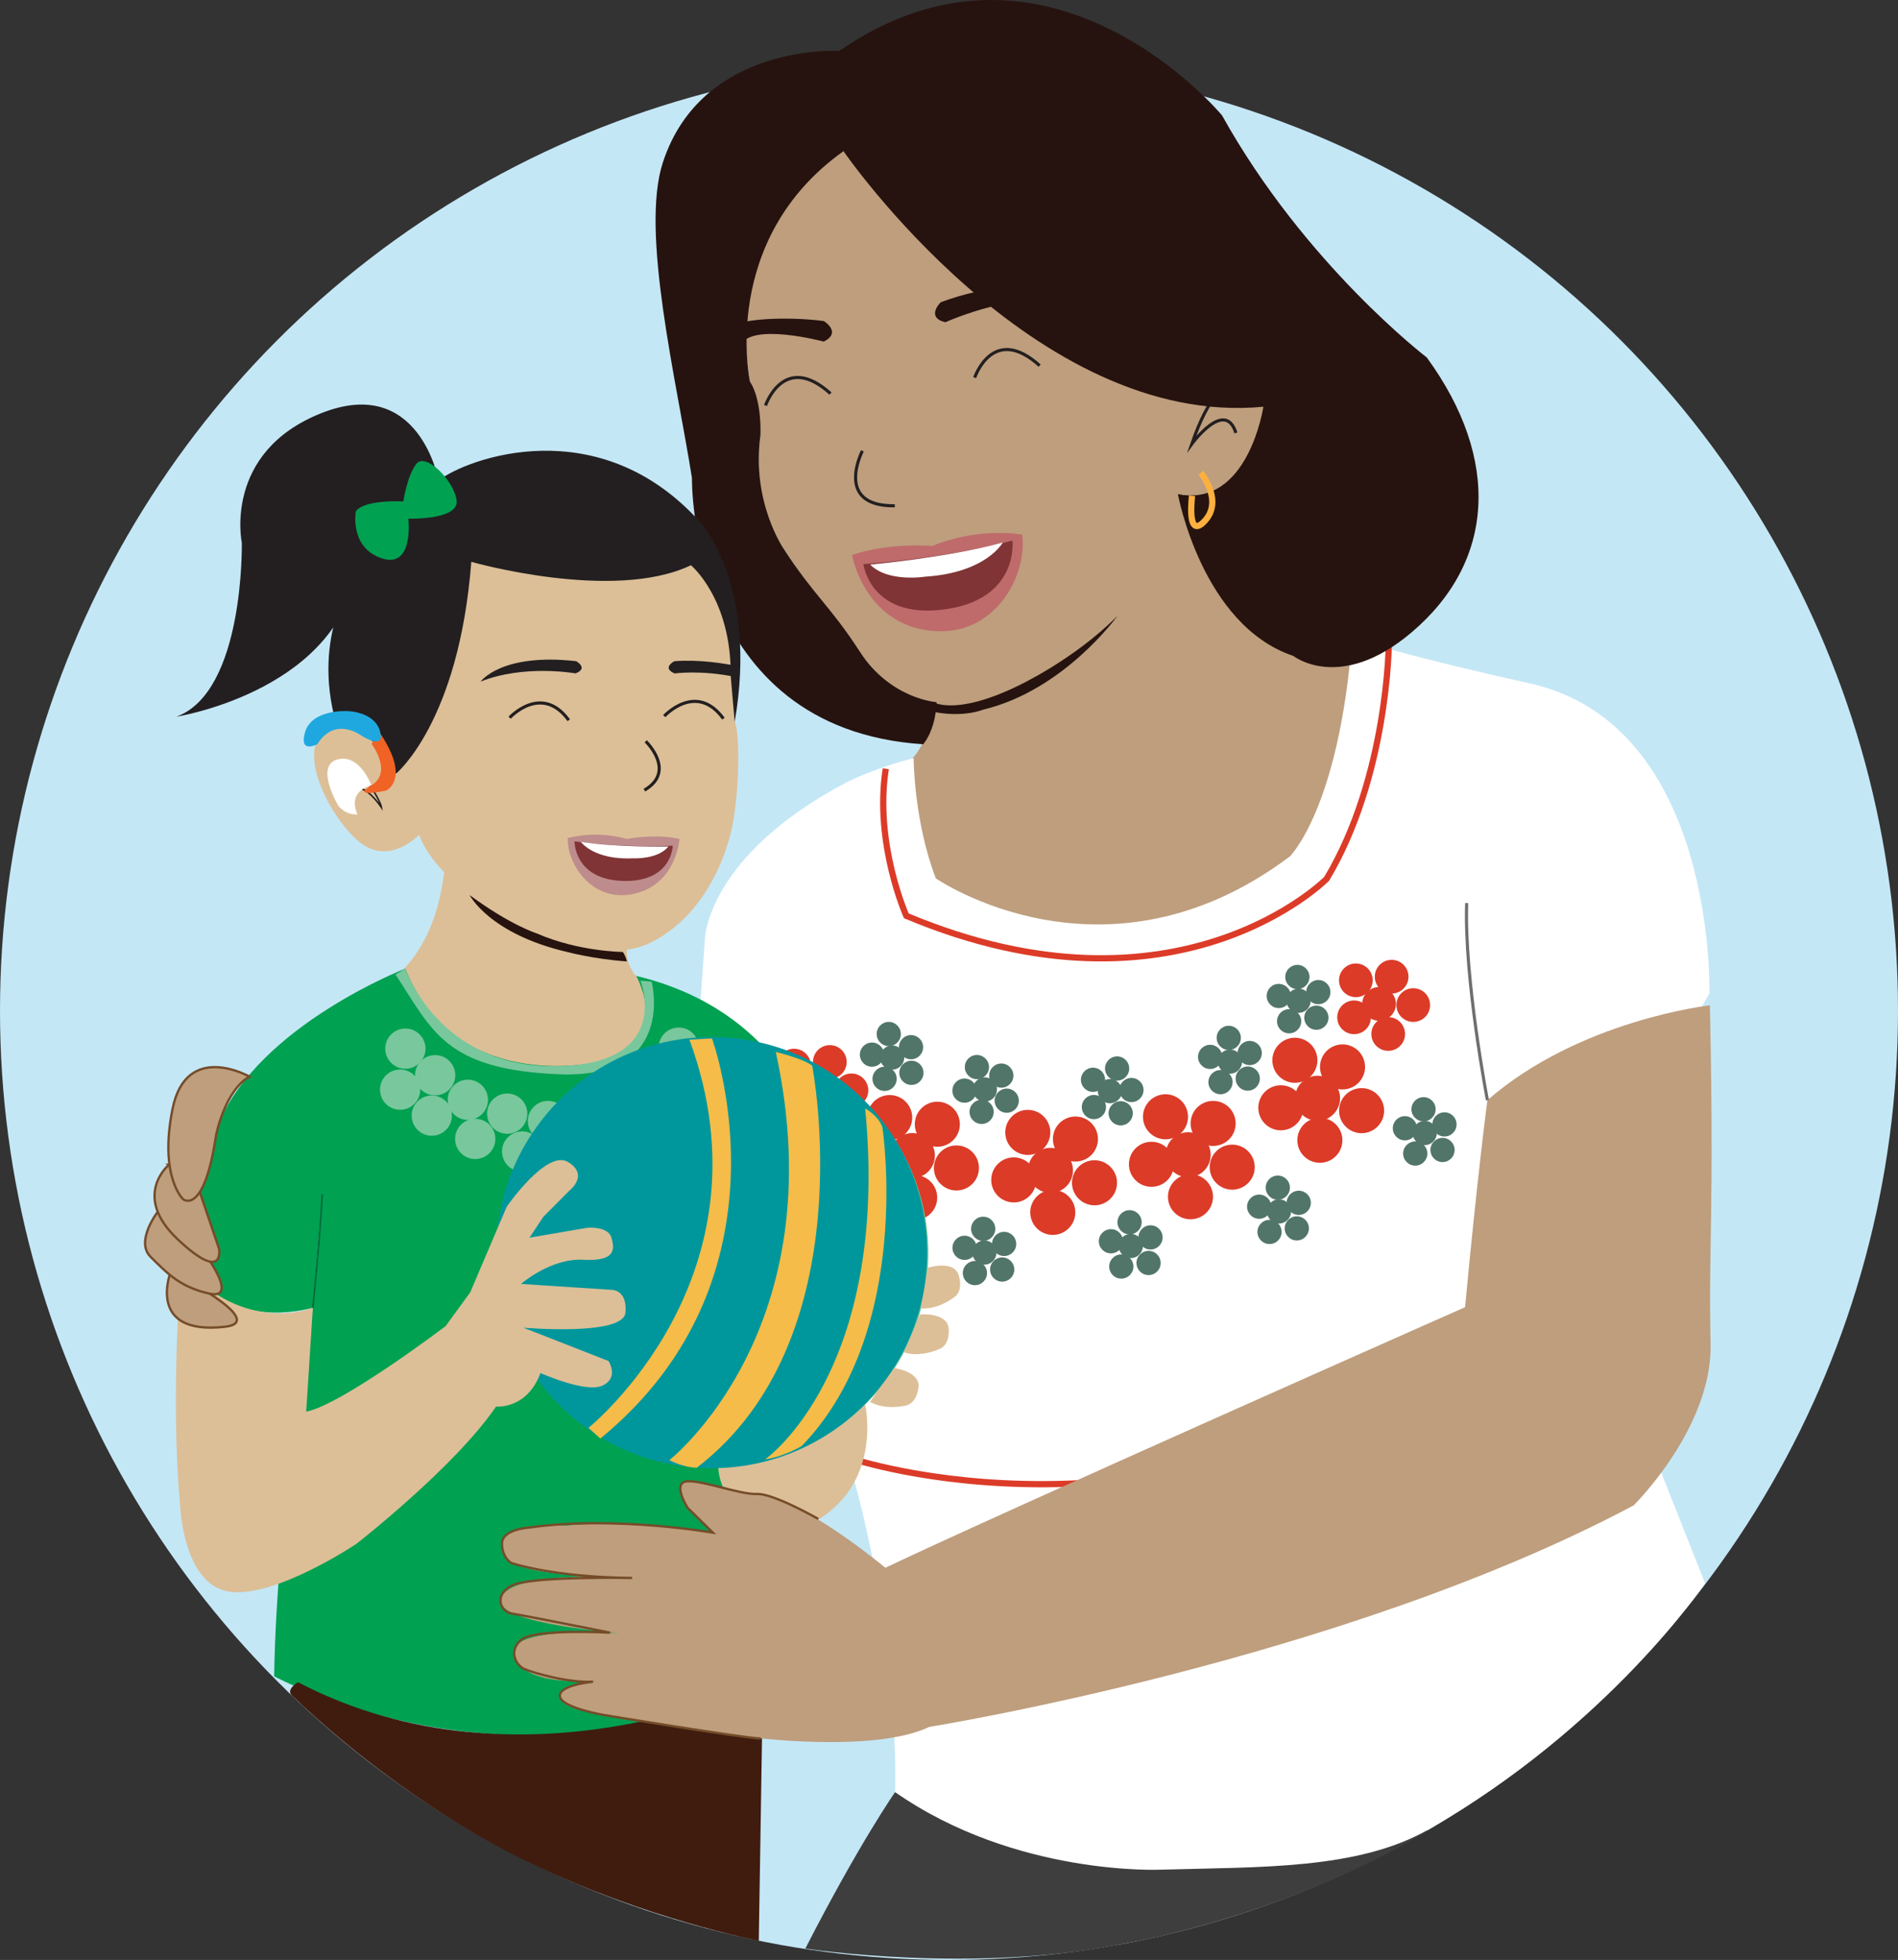 <?xml version="1.0" encoding="UTF-8"?>
<svg id="Layer_1" data-name="Layer 1" xmlns="http://www.w3.org/2000/svg" viewBox="0 0 1220 1259.5">
  <rect x="0" y="0" width="1220" height="1259.5" fill="#333333" stroke="none"/>
  <defs>
    <style>
      .cls-1, .cls-2, .cls-3, .cls-4, .cls-5, .cls-6, .cls-7, .cls-8 {
        stroke-miterlimit: 10;
      }

      .cls-1, .cls-4, .cls-5, .cls-6, .cls-7 {
        fill: none;
      }

      .cls-1, .cls-8 {
        stroke: #754c29;
        stroke-width: 1.5px;
      }

      .cls-9 {
        fill: #00a151;
      }

      .cls-10 {
        fill: #00979c;
      }

      .cls-11, .cls-2, .cls-3 {
        fill: #fff;
      }

      .cls-12 {
        fill: #f5bc49;
      }

      .cls-13 {
        fill: #f16225;
      }

      .cls-14 {
        fill: #803435;
      }

      .cls-15, .cls-8 {
        fill: #be9e7d;
      }

      .cls-16 {
        fill: #be8c8c;
      }

      .cls-17 {
        fill: #bf6b6b;
      }

      .cls-18 {
        fill: #c4e7f6;
      }

      .cls-19 {
        fill: #dcbf97;
      }

      .cls-20 {
        fill: #dc3b28;
      }

      .cls-21 {
        fill: #231f20;
      }

      .cls-22 {
        fill: #1fa8df;
      }

      .cls-23 {
        fill: #3e3e3e;
      }

      .cls-24 {
        fill: #401c0f;
      }

      .cls-25 {
        fill: #517569;
      }

      .cls-26 {
        fill: #79c79d;
      }

      .cls-27 {
        fill: #26130f;
      }

      .cls-2 {
        stroke: #6d6e71;
      }

      .cls-2, .cls-4 {
        stroke-width: 2px;
      }

      .cls-3 {
        stroke: #006838;
      }

      .cls-4, .cls-7 {
        stroke: #231f20;
      }

      .cls-5 {
        stroke: #fbb040;
      }

      .cls-5, .cls-6 {
        stroke-width: 4px;
      }

      .cls-6 {
        stroke: #dc3b28;
      }
    </style>
  </defs>
  <circle class="cls-18" cx="610" cy="649.5" r="610"/>
  <g>
    <path class="cls-23" d="M918.19,1176.03c-86.69,15.52-226.9,18.59-342.84-24.38,0,0-23.11,32.98-57.7,100.54,0,0,109.83,16.8,207.68-3.74,0,0,101.42-16.78,192.86-72.41"/>
    <path class="cls-15" d="M782.83,309.21s21.98,79.26,95.03,84.24c0,0-17.23,286.16-209.94,314.03,0,0-148.56-22.58-82.19-219.27,0,0,13.71-13.08,13.34-37.43"/>
    <path class="cls-15" d="M761.4,246.63s-26.46-179.46-188.95-175.29c0,0-114.85,12.48-90.39,173.92,0,0,9.07,25.35,6.16,39.63,0,0-5.19,36.48,15.7,68.07,31.27,47.29,60.36,80.49,60.36,80.49,0,0,18.16,22.24,58.33,18.47,0,0,28.1-3.79,61.55-30.62,0,0,86.35-50.86,76.07-103.68,0,0,42.46,22.2,53.48-42.75,0,0,6.18-88.95-52.3-28.24Z"/>
    <path class="cls-27" d="M607.66,207.1s52.57-23.83,79.92-9.02c0,0-22.24-26.3-82.89-3.85,0,0-9.97,9.69,2.97,12.87Z"/>
    <path class="cls-27" d="M474.69,208.66c.99-2.98,28.86-5.74,54.83-2.35,0,0,11.88,7.22-.02,13.21,0,0-47.44-12.73-53.61,2.78,0,0-3.63-6.29-1.2-13.64Z"/>
    <path class="cls-4" d="M554.34,289.73s-18.61,35.77,20.82,35.3"/>
    <path class="cls-4" d="M806.36,257.63s-18.32-35.82-40.26,27.61c0,0,21.4-29.32,28.31-7.04"/>
    <path class="cls-27" d="M599.08,450.78s13.67,10.04,55-9.92c0,0,36.2-16.83,64.18-45.05,0,0-34.15,47.72-86.23,60.2,0,0-13.61,5.79-34.36,.91,0,0,3.01-.68,1.42-6.14Z"/>
    <path class="cls-17" d="M657.01,343.53s-27.31-5.17-57.74,7.3c0,0-27.78-2.37-51.62,5.83,0,0,7.67,43.55,49.91,48.61,42.24,5.06,63.13-36.21,59.46-61.74Z"/>
    <path class="cls-14" d="M650.76,347.38s4.77,38.77-45.69,44.47c-45.83,5.17-50.09-29.33-50.09-29.33,0,0,51.89-3.5,95.78-15.14Z"/>
    <path class="cls-11" d="M644.56,348.65s-10.48,19.39-49.74,21.91c0,0-23.95,3.93-35.48-7.74,0,0,50.45-4.59,85.22-14.17Z"/>
    <path class="cls-11" d="M918.1,1175.72c-45.34,25.88-108.33,23.92-171.86,25.77,0,0-93.18,4.39-170.89-49.84,0,0,4.07-99.21-30.8-216.26,0,0-46.05-46.62-57.92-136.17l-42.6-67.9,9.08-128.1s1.21-53.42,91.79-100.87c0,0,18.16-9.08,42.37-15.13,0,0,.06,40.17,14.26,77.23,0,0,108.79,75.2,227.57-14.1,0,0,31.52-30.83,40-140.03,0,0,40.75,12.71,113.72,28.71,120.85,26.5,115.95,199.32,115.95,199.32,0,0-30.86,58.77-102.85,126.53l100.07,252.58s-61.73,91.95-177.89,158.25Z"/>
    <path class="cls-6" d="M892.71,413.6s-.56,85.35-39.94,151.13c0,0-95.75,96.94-270.19,23.8,0,0-20.68-46.04-13.23-94.51"/>
    <path class="cls-6" d="M547.2,937.24s200.24,67.79,400.37-71.22c0,0,29.88-29.27,50.35-56.54"/>
    <g>
      <circle class="cls-20" cx="660.65" cy="727.7" r="14.48"/>
      <circle class="cls-20" cx="675.22" cy="752.11" r="14.48"/>
      <circle class="cls-20" cx="676.71" cy="779.1" r="14.48"/>
      <circle class="cls-20" cx="651.62" cy="758.23" r="14.48"/>
      <circle class="cls-20" cx="703.53" cy="760.07" r="14.48"/>
      <circle class="cls-20" cx="691.27" cy="731.97" r="14.48"/>
    </g>
    <g>
      <circle class="cls-20" cx="571.89" cy="718.18" r="14.48"/>
      <circle class="cls-20" cx="586.46" cy="742.59" r="14.48"/>
      <circle class="cls-20" cx="587.95" cy="769.58" r="14.48"/>
      <circle class="cls-20" cx="562.85" cy="748.71" r="14.48"/>
      <circle class="cls-20" cx="614.77" cy="750.55" r="14.48"/>
      <circle class="cls-20" cx="602.5" cy="722.45" r="14.48"/>
    </g>
    <g>
      <circle class="cls-20" cx="749.16" cy="717.67" r="14.48"/>
      <circle class="cls-20" cx="763.73" cy="742.08" r="14.48"/>
      <circle class="cls-20" cx="765.22" cy="769.06" r="14.48"/>
      <circle class="cls-20" cx="740.13" cy="748.2" r="14.48"/>
      <circle class="cls-20" cx="792.04" cy="750.04" r="14.48"/>
      <circle class="cls-20" cx="779.78" cy="721.93" r="14.48"/>
    </g>
    <g>
      <circle class="cls-20" cx="832.33" cy="681.35" r="14.48"/>
      <circle class="cls-20" cx="846.9" cy="705.77" r="14.48"/>
      <circle class="cls-20" cx="848.39" cy="732.75" r="14.48"/>
      <circle class="cls-20" cx="823.3" cy="711.88" r="14.48"/>
      <circle class="cls-20" cx="875.21" cy="713.73" r="14.48"/>
      <circle class="cls-20" cx="862.95" cy="685.62" r="14.48"/>
    </g>
    <g>
      <circle class="cls-20" cx="871.52" cy="629.97" r="10.83"/>
      <circle class="cls-20" cx="886.44" cy="645.12" r="10.83"/>
      <circle class="cls-20" cx="892.31" cy="664.46" r="10.83"/>
      <circle class="cls-20" cx="870.38" cy="653.75" r="10.83"/>
      <circle class="cls-20" cx="908.41" cy="645.87" r="10.83"/>
      <circle class="cls-20" cx="894.52" cy="627.64" r="10.83"/>
    </g>
    <g>
      <circle class="cls-20" cx="510.4" cy="684.77" r="10.83"/>
      <circle class="cls-20" cx="525.32" cy="699.92" r="10.83"/>
      <circle class="cls-20" cx="531.19" cy="719.26" r="10.83"/>
      <circle class="cls-20" cx="509.26" cy="708.55" r="10.83"/>
      <circle class="cls-20" cx="547.3" cy="700.68" r="10.83"/>
      <circle class="cls-20" cx="533.4" cy="682.44" r="10.83"/>
    </g>
    <g>
      <circle class="cls-25" cx="833.93" cy="627.82" r="7.78"/>
      <circle class="cls-25" cx="834.71" cy="643.08" r="7.78"/>
      <circle class="cls-25" cx="828.62" cy="656.27" r="7.78"/>
      <circle class="cls-25" cx="821.96" cy="640.04" r="7.78"/>
      <circle class="cls-25" cx="846.14" cy="653.99" r="7.78"/>
      <circle class="cls-25" cx="847.4" cy="637.55" r="7.78"/>
    </g>
    <g>
      <circle class="cls-25" cx="789.82" cy="666.95" r="7.78"/>
      <circle class="cls-25" cx="790.6" cy="682.22" r="7.78"/>
      <circle class="cls-25" cx="784.51" cy="695.4" r="7.78"/>
      <circle class="cls-25" cx="777.85" cy="679.18" r="7.78"/>
      <circle class="cls-25" cx="802.03" cy="693.12" r="7.78"/>
      <circle class="cls-25" cx="803.29" cy="676.69" r="7.78"/>
    </g>
    <g>
      <circle class="cls-25" cx="821.35" cy="763.21" r="7.78"/>
      <circle class="cls-25" cx="822.12" cy="778.47" r="7.78"/>
      <circle class="cls-25" cx="816.03" cy="791.66" r="7.78"/>
      <circle class="cls-25" cx="809.37" cy="775.43" r="7.78"/>
      <circle class="cls-25" cx="833.55" cy="789.38" r="7.78"/>
      <circle class="cls-25" cx="834.81" cy="772.95" r="7.78"/>
    </g>
    <g>
      <circle class="cls-25" cx="726.07" cy="785.44" r="7.78"/>
      <circle class="cls-25" cx="726.84" cy="800.7" r="7.78"/>
      <circle class="cls-25" cx="720.75" cy="813.89" r="7.78"/>
      <circle class="cls-25" cx="714.09" cy="797.66" r="7.78"/>
      <circle class="cls-25" cx="738.28" cy="811.61" r="7.78"/>
      <circle class="cls-25" cx="739.53" cy="795.18" r="7.78"/>
    </g>
    <g>
      <circle class="cls-25" cx="631.98" cy="789.65" r="7.78"/>
      <circle class="cls-25" cx="632.75" cy="804.91" r="7.78"/>
      <circle class="cls-25" cx="626.66" cy="818.1" r="7.78"/>
      <circle class="cls-25" cx="620" cy="801.87" r="7.78"/>
      <circle class="cls-25" cx="644.19" cy="815.82" r="7.78"/>
      <circle class="cls-25" cx="645.44" cy="799.38" r="7.78"/>
    </g>
    <g>
      <circle class="cls-25" cx="526.23" cy="761.51" r="7.78"/>
      <circle class="cls-25" cx="527" cy="776.78" r="7.78"/>
      <circle class="cls-25" cx="520.91" cy="789.96" r="7.78"/>
      <circle class="cls-25" cx="514.25" cy="773.74" r="7.78"/>
      <circle class="cls-25" cx="538.43" cy="787.69" r="7.78"/>
      <circle class="cls-25" cx="539.69" cy="771.25" r="7.78"/>
    </g>
    <g>
      <circle class="cls-25" cx="915.02" cy="712.82" r="7.78"/>
      <circle class="cls-25" cx="915.79" cy="728.08" r="7.78"/>
      <circle class="cls-25" cx="909.7" cy="741.27" r="7.78"/>
      <circle class="cls-25" cx="903.04" cy="725.04" r="7.78"/>
      <circle class="cls-25" cx="927.23" cy="738.99" r="7.78"/>
      <circle class="cls-25" cx="928.48" cy="722.56" r="7.78"/>
    </g>
    <g>
      <circle class="cls-25" cx="718.07" cy="686.63" r="7.78"/>
      <circle class="cls-25" cx="713.45" cy="701.2" r="7.78"/>
      <circle class="cls-25" cx="703.13" cy="711.42" r="7.78"/>
      <circle class="cls-25" cx="702.57" cy="693.89" r="7.78"/>
      <circle class="cls-25" cx="720.35" cy="715.42" r="7.78"/>
      <circle class="cls-25" cx="727.27" cy="700.46" r="7.78"/>
    </g>
    <g>
      <circle class="cls-25" cx="627.94" cy="685.72" r="7.78"/>
      <circle class="cls-25" cx="633.04" cy="700.12" r="7.78"/>
      <circle class="cls-25" cx="630.97" cy="714.5" r="7.78"/>
      <circle class="cls-25" cx="619.95" cy="700.85" r="7.78"/>
      <circle class="cls-25" cx="647.11" cy="707.31" r="7.78"/>
      <circle class="cls-25" cx="643.62" cy="691.2" r="7.78"/>
    </g>
    <g>
      <circle class="cls-25" cx="571.29" cy="664.47" r="7.78"/>
      <circle class="cls-25" cx="573.45" cy="679.6" r="7.78"/>
      <circle class="cls-25" cx="568.59" cy="693.28" r="7.78"/>
      <circle class="cls-25" cx="560.48" cy="677.73" r="7.78"/>
      <circle class="cls-25" cx="585.84" cy="689.42" r="7.78"/>
      <circle class="cls-25" cx="585.59" cy="672.94" r="7.78"/>
    </g>
    <path class="cls-27" d="M542.18,97.14c-79.94,56.93-60.11,148.11-60.11,148.11,7.89,12.11,6.74,34.55,6.74,34.55-5.98,43.07,15.11,73.15,15.11,73.15,19.64,30.24,29.22,35.73,48.91,66.04,19.69,30.32,49.17,32.23,49.17,32.23-.62,18.34-8.59,27.05-8.59,27.05-151.38-9.85-148.64-171.1-148.64-171.1-9.91-62.68-33.25-157.99-18.76-202.58,25.06-77.1,113.42-71.88,113.42-71.88,134.69-92.85,246.06,41.43,246.06,41.43,53.35,95.86,131.61,155.56,131.61,155.56,47.8,65.54,43.7,131.38-9.73,176.65-45.99,38.97-76.02,15.17-76.02,15.17-58.9-19.77-74.22-104.01-74.22-104.01,45.18,9.02,54.94-56.13,54.94-56.13-147.35,14.02-269.9-164.25-269.9-164.25"/>
    <path class="cls-5" d="M771.83,303.82s14.71,17.64,2.68,30.82c-12.03,13.18-8.28-16.05-8.28-16.05"/>
    <g>
      <path class="cls-19" d="M286.28,536.49s6.58,83.69-57.21,105.71c0,0,14.45,60.12,14.45,87.57,0,0,129.83,44.56,226.11,6.55,0,0-49.44-65.84-58.01-106.14,0,0-12.65-10.94-7.51-24.67l-117.83-69.02Z"/>
      <path class="cls-19" d="M425.68,336.14s44.96,27.56,47.86,98.62c0,0-3.81,18.98-.76,30.3,3.05,11.32,2.15,47.55-2.64,68.46-4.79,20.9-19.35,56.18-52.02,72.29-32.66,16.11-84.27-10.97-84.27-10.97,0,0-52.7-25.69-64.45-58.36,0,0-19.6,20.9-39.19,3.92-19.6-16.98-40.94-60.53-19.16-72.29,18.69-10.09,35.77,14.78,40.24,22.04,.74,1.2,1.13,1.92,1.13,1.92,0,0,7.84-142.84,54.44-148.07,0,0,42.64-39.37,118.83-7.85Z"/>
      <path class="cls-21" d="M369.93,432.73s-32.97-5.95-60.98,5.27c0,0,13.05-18.55,61.42-13.12,0,0,8.19,4.52-.43,7.86Z"/>
      <path class="cls-21" d="M473.41,435.15c-23.06-4.81-39.75-2.37-39.75-2.37-8.53-3.59-.2-7.87-.2-7.87,15.12-1.25,31.92,1.3,40.75,3.23,0,0,.46,7.26-.81,7Z"/>
      <path class="cls-16" d="M364.93,538.61s17.32-5.35,37.95,.51c0,0,17.83-3.57,33.87,0,0,0-1.78,28.78-28.78,35.15-27,6.37-43.55-18.85-43.04-35.65Z"/>
      <path class="cls-14" d="M369.26,540.65s-.25,25.47,32.85,25.47c30.07,0,30.31-22.67,30.31-22.67,0,0-33.87,1.53-63.16-2.8Z"/>
      <path class="cls-11" d="M373.37,541.01s8.21,11.79,33.83,10.56c0,0,15.8,.79,22.42-7.61,0,0-33.02,.72-56.25-2.95Z"/>
      <path class="cls-4" d="M415.06,476.38s20.06,19.19-.87,31.4"/>
      <path class="cls-27" d="M400.37,611.75s-28.58-.19-55.21-11.88c0,0-16.88-5.2-43.29-24.68,0,0,12.55,24.86,62.66,36.56,0,0,16.85,4.55,38.43,6.09,0,0-.43-2.81-2.59-6.08Z"/>
      <path class="cls-9" d="M260.54,622.44s-93.66,36.31-120.08,99.73c-30.56,73.35-25.79,87.48-25.79,87.48,0,0,25.91,45.91,86.42,30.78,0,0-23.35,130.88-24.86,236.77,0,0,150.61,82.58,314.14,4.22,0,0-12.58-157.46-11.07-242.18,0,0,36.96,1.65,52.09-33.15l-4.71-68.74s-16.41-86.02-117.77-110.23c0,0,25.49,43.67-27.46,55.77,0,0-89.14,19.72-120.91-60.46Z"/>
      <path class="cls-24" d="M187.65,1089.59c-4.15-3.96,3.91-8.57,3.91-8.57,144.3,75.28,298.81,.41,298.81,.41l-2.63,165.81s-72.86-14.22-145.43-49.35c0,0-76.82-33.91-154.66-108.31Z"/>
      <circle class="cls-26" cx="378.04" cy="718.48" r="12.94"/>
      <circle class="cls-26" cx="352.22" cy="720.39" r="12.94"/>
      <circle class="cls-26" cx="326.02" cy="715.65" r="12.94"/>
      <circle class="cls-26" cx="300.73" cy="706.74" r="12.94"/>
      <circle class="cls-26" cx="279.71" cy="690.96" r="12.94"/>
      <circle class="cls-26" cx="260.57" cy="673.87" r="12.94"/>
      <circle class="cls-26" cx="402.42" cy="709.39" r="12.94"/>
      <circle class="cls-26" cx="424.44" cy="696.58" r="12.94"/>
      <circle class="cls-26" cx="436.27" cy="673.25" r="12.94"/>
      <circle class="cls-26" cx="367.85" cy="741.32" r="12.94"/>
      <circle class="cls-26" cx="335.63" cy="739.99" r="12.94"/>
      <circle class="cls-26" cx="305.46" cy="731.88" r="12.94"/>
      <circle class="cls-26" cx="277.54" cy="716.91" r="12.94"/>
      <circle class="cls-26" cx="257.19" cy="700.23" r="12.94"/>
      <circle class="cls-26" cx="397.89" cy="734.01" r="12.94"/>
      <circle class="cls-26" cx="425.1" cy="721.83" r="12.94"/>
      <circle class="cls-26" cx="449.53" cy="695.55" r="12.94"/>
      <path class="cls-26" d="M260.54,622.44s21.39,63.87,97.08,62.71c75.69-1.16,53.99-54.98,53.99-54.98l7.25,.67s16.43,62.61-59.51,59.51c-73.77-3.02-81.48-28.38-105.15-64.13l6.34-3.78Z"/>
      <path class="cls-21" d="M472.23,463.95l-2.54-29.47c.48-49.81-25.58-71.24-25.58-71.24-50,23.86-141.17-2.19-141.17-2.19-7.93,103.06-48.4,136.14-48.4,136.14-9.32-26.37-38.59-32.49-38.59-32.49-15.92-57.72,12.4-93.96,12.4-93.96-16.13,74.21-114.96,89.83-114.96,89.83,43.88-16.13,42.04-111.77,42.04-111.77,0,0-12.26-58.08,50.98-83.25,63.24-25.17,75.5,43.24,75.5,43.24,18.07-14.2,103.25-45.82,168.43,27.1,0,0,37.15,40.57,21.88,128.06Z"/>
      <path class="cls-9" d="M228.7,328.69s-4.17,23.15,16.67,30.09c20.83,6.94,17.13-25.46,17.13-25.46,0,0,32.41,.93,31.02-11.57-1.39-12.5-19.91-31.48-25.93-23.61-6.02,7.87-8.33,24.08-8.33,24.08,0,0-25.46-1.39-30.56,6.48Z"/>
      <path class="cls-7" d="M212.1,498s10.03-15.2,21.29,.3c11.25,15.51,11.86,20.68,11.86,20.68,0,0-16.12-24.63-22.5-4.87"/>
      <g>
        <path class="cls-13" d="M238.74,477.9s14.02,18.26,0,26.76c-14.02,8.49,9.34,3.4,9.34,3.4,0,0,16.14-6.82-3.4-36.33l-5.95,6.17Z"/>
        <path class="cls-11" d="M238.74,504.66s-7.65-20.81-22.09-16.56c-14.44,4.25,.85,29.73,.85,29.73,0,0,4.25,5.95,12.32,5.52,0,0-7.65-14.02,8.92-18.69Z"/>
        <path class="cls-22" d="M203.97,478.21s-11.89,6.49-7.93-7.57c3.96-14.05,24.5-14.41,30.99-13.33,6.49,1.08,15.85,4.32,17.66,14.41,1.8,10.09-12.25,1.08-12.25,1.08,0,0-16.93-12.97-28.46,5.4Z"/>
      </g>
      <path class="cls-19" d="M556.13,902.72s11.9,51.94-34.79,76.52c0,0-13.73,6.83-36.97-3.94-23.24-10.77-22.71-33.08-22.71-33.08l94.48-39.5Z"/>
      <circle class="cls-26" cx="460.77" cy="805.64" r="135.96"/>
      <path class="cls-19" d="M596.26,814.71s17.04-5.48,20.04,4.98c3.01,10.47-2.7,13.71-2.7,13.71,0,0-10.34,8.4-21.84,7.37l4.5-26.07Z"/>
      <path class="cls-19" d="M591.39,844.66s17.83-1.52,18.42,9.35c.59,10.87-5.71,12.76-5.71,12.76,0,0-11.96,5.86-22.94,2.29l10.23-24.4Z"/>
      <path class="cls-19" d="M574.19,879.02s17.77,2.1,16.15,12.87c-1.62,10.77-8.16,11.34-8.16,11.34,0,0-12.9,3.33-22.93-2.38l14.94-21.83Z"/>
      <g>
        <circle class="cls-10" cx="457.48" cy="804.94" r="138.53"/>
        <path class="cls-12" d="M567.18,724.44s20.13,130.58-51.82,204.74c0,0-10.97,6.83-23.6,8.66,0,0,80.55-55.87,64.37-225.53,0,0,8.58,4.63,11.06,12.14Z"/>
        <path class="cls-12" d="M522.04,684.73s34.31,175.4-74.19,258.45c0,0-7.63,.17-17.61-4.85,0,0,107.28-84.13,68.43-262.3,0,0,16.4,3.76,23.37,8.71Z"/>
        <path class="cls-12" d="M457.64,667.32s56.02,152.42-71.74,257.1l-7.63-6.86s120.91-97.05,64.88-249.47l14.48-.77Z"/>
      </g>
      <path class="cls-19" d="M116.7,812.08s-7.61,81.54-.9,155.75c0,0,1.98,50.3,31.23,54.96,29.25,4.66,81.92-30.59,81.92-30.59,0,0,63.32-49.28,89.9-88.32,0,0,19.79,2.06,28.54-21.54,0,0,29.35,13.16,40.01,8.01,10.66-5.15,3.75-15.72,3.75-15.72l-54.74-21.43s64.31,5.58,65.61-9.66c1.31-15.23-9.24-14.67-9.24-14.67l-57.86-3.8s19.04-16.71,40.08-15.53c21.05,1.17,20.14-6.98,17.96-14.31s-15.17-6.29-15.17-6.29l-37.46,6.43,8.9-13.42,16.69-16.77s13.08-9.99-.77-18.43c-13.85-8.43-39.44,28.72-39.44,28.72l-23.47,55.03-15.78,21.65s-66.44,50.43-89.65,55.02l4.29-66.74s-43.9,18.14-84.39-28.35Z"/>
      <path class="cls-4" d="M327.58,461.21s20.53-22.36,38.01,1.63"/>
      <path class="cls-4" d="M426.98,460.19s20.53-22.36,38.01,1.63"/>
    </g>
    <path class="cls-15" d="M956.08,706.97s-6.03,44.6-14.37,133.05c0,0-296.35,131.14-372.63,167.46,0,0-53.48-44.82-82.49-47.43-29.01-2.62-61.68-20.96-44.59,8.91l16.19,15.91s-51.4-9.23-94.06-4.51c0,0-42.71-1.23-41.43,11.51,1.28,12.74,2.13,20.56,98.91,22.74,0,0-98.06-8.31-99.77,14-1.37,17.81,105.95,23.11,105.95,23.11,0,0-105.09-11.58-97.45,12.51,7.64,24.09,71.03,14.45,71.03,14.45,0,0-42.3,1.65-41.43,11.51,.86,9.86,24.78,11.82,118.53,25.73,0,0,82.16,11.27,118.84-6.19,0,0,265.17-42.48,452.8-142.36,0,0,50.55-49.87,49.43-103.67-1.39-66.32,2.41-83.18-.46-217.64,0,0-83.59,9.21-143,60.93Z"/>
    <path class="cls-1" d="M525.99,976.1s-29.03-16.56-39.41-16.04-34.13-8.62-44.63-8.16c-10.5,.46,.04,17.07,.04,17.07l16.19,15.91s-63.73-11.06-117.63-3.29c0,0-17.92,.95-17.87,10.3s5.99,12.54,5.99,12.54c0,0,26.49,9.13,77.64,9.59,0,0-65.77-1.37-77.64,5.02-11.87,6.39-6.39,16.9,0,17.81,6.39,.91,63.48,12.33,63.48,12.33,0,0-48.41-2.74-57.09,4.57-8.68,7.31-3.2,16.44,1.83,18.73,5.02,2.28,28.32,9.13,44.3,8.22,0,0-22.44,2.12-21.27,9.51s28.58,11.95,28.58,11.95c0,0,88.6,14.62,100.48,15.07"/>
    <path class="cls-8" d="M109.82,816.98s-16.49,41.44,34.81,35.62c29.23-3.32-34.81-35.62-34.81-35.62Z"/>
    <path class="cls-8" d="M101.97,777.93s-15.51,19.51-5.13,29.78c10.38,10.27,18.66,19.28,37.53,23.54,18.87,4.26-1.1-23.26-1.1-23.26l-31.3-30.07Z"/>
    <path class="cls-8" d="M108.61,748.48s-24.32,19.9,5.81,48.12c30.13,28.21,26.42,5.96,26.42,5.96l-14.31-42.1-17.93-11.98Z"/>
    <path class="cls-8" d="M160.31,691.83s-40.51-23.05-49.37,20.66c-8.86,43.71,6.76,58.16,6.76,58.16,0,0,13.42,10.98,21.15-40.94,0,0,5.45-28.58,21.46-37.89Z"/>
    <path class="cls-4" d="M492.06,260.6s11.72-34.8,41.76-7.69"/>
    <path class="cls-4" d="M626.51,242.65s11.72-34.8,41.76-7.69"/>
    <path class="cls-2" d="M956.08,706.97s-15.05-78.45-13.32-126.64"/>
    <path class="cls-3" d="M201.09,840.43s4.39-42.74,6.07-72.92"/>
  </g>
</svg>